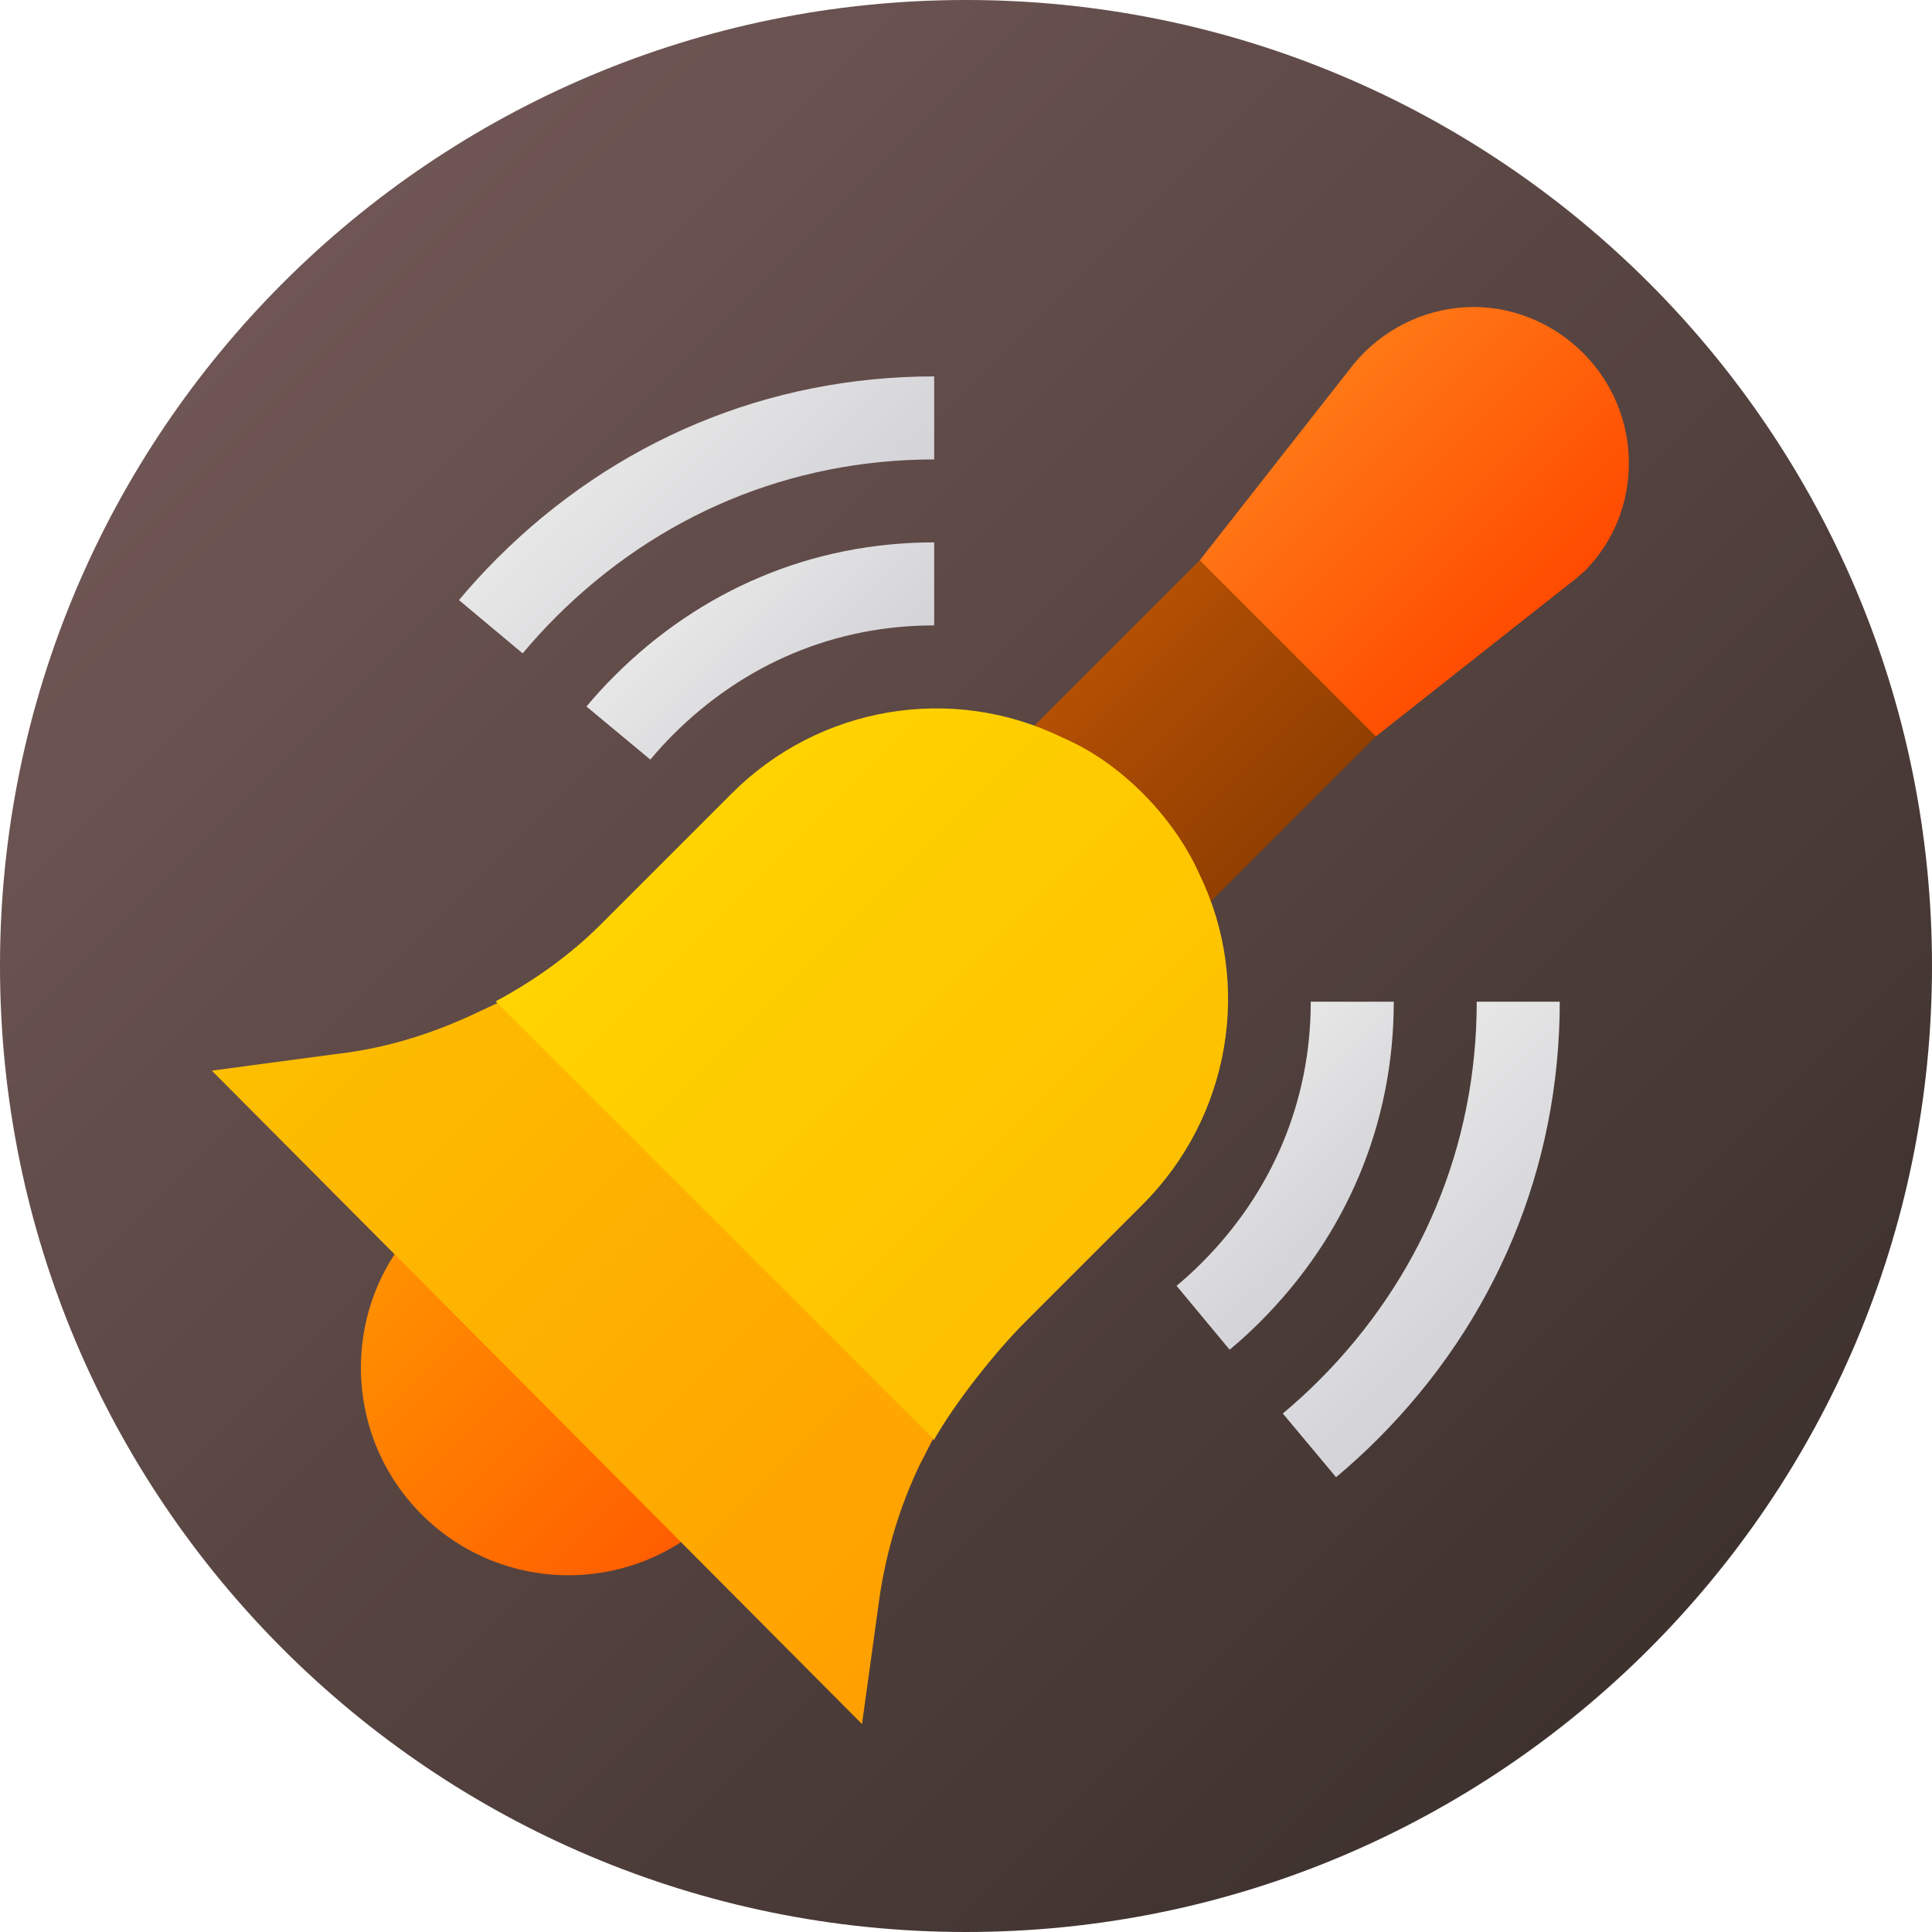 <svg height="512pt" viewBox="0 0 512 512" width="512pt" xmlns="http://www.w3.org/2000/svg" xmlns:xlink="http://www.w3.org/1999/xlink"><linearGradient id="a" gradientUnits="userSpaceOnUse" x1="74.981" x2="437.019" y1="74.981" y2="437.019"><stop offset="0" stop-color="#6f5654"/><stop offset="1" stop-color="#3e322e"/></linearGradient><linearGradient id="b" gradientUnits="userSpaceOnUse" x1="345.98" x2="404.149" y1="108.977" y2="167.146"><stop offset="0" stop-color="#ff7816"/><stop offset="1" stop-color="#ff4b00"/></linearGradient><linearGradient id="c" gradientUnits="userSpaceOnUse" x1="287.767" x2="334.444" y1="178.66" y2="225.337"><stop offset="0" stop-color="#b34f03"/><stop offset="1" stop-color="#913f02"/></linearGradient><linearGradient id="d" gradientUnits="userSpaceOnUse" x1="96.19" x2="173.986" y1="339.118" y2="416.913"><stop offset="0" stop-color="#ff9100"/><stop offset="1" stop-color="#ff5d00"/></linearGradient><linearGradient id="e" gradientUnits="userSpaceOnUse" x1="180.231" x2="296.457" y1="216.491" y2="332.716"><stop offset="0" stop-color="#ffd400"/><stop offset="1" stop-color="#fdbf00"/></linearGradient><linearGradient id="f" gradientUnits="userSpaceOnUse" x1="79.317" x2="252.051" y1="260.548" y2="433.282"><stop offset="0" stop-color="#fdbf00"/><stop offset="1" stop-color="#ff9f00"/></linearGradient><linearGradient id="g"><stop offset="0" stop-color="#e7e7e7"/><stop offset="1" stop-color="#d3d3d8"/></linearGradient><linearGradient id="h" gradientUnits="userSpaceOnUse" x1="356.027" x2="400.868" xlink:href="#g" y1="300.781" y2="345.622"/><linearGradient id="i" gradientUnits="userSpaceOnUse" x1="167.463" x2="212.265" xlink:href="#g" y1="112.255" y2="157.058"/><linearGradient id="j" gradientUnits="userSpaceOnUse" x1="324.434" x2="360.15" xlink:href="#g" y1="288.387" y2="324.103"/><linearGradient id="k" gradientUnits="userSpaceOnUse" x1="188.982" x2="224.66" xlink:href="#g" y1="152.972" y2="188.651"/><path d="m512 256c0 141.387-114.613 256-256 256s-256-114.613-256-256 114.613-256 256-256 256 114.613 256 256zm0 0" fill="url(#a)"/><path d="m419.863 151.43-2.18 1.867-53.055 41.855-23.492-2.023-20.539-20.539-2.648-24.113 40.77-51.969c7.465-9.023 18.203-14.469 29.715-15.094 11.516-.621 22.871 3.891 31.117 12.137 16.027 16.027 16.184 42.012.312 57.879zm0 0" fill="url(#b)"/><path d="m364.629 195.152-60.367 60.367-6.535-14.625c-2.336-5.445-6.07-10.734-10.426-15.09-4.355-4.359-9.648-8.094-15.094-10.426l-14.625-6.535 60.367-60.367zm0 0" fill="url(#c)"/><path d="m119.527 315.781-7.777 7.777c-21.473 21.473-21.473 56.324 0 77.797 21.473 21.469 56.324 21.473 77.793 0l7.781-7.781zm0 0" fill="url(#d)"/><path d="m247.426 381.75-.156-.465-28.008 3.109-93.199-93.199 5.758-25.359-.465-.469c10.113-5.445 19.605-12.137 27.848-20.379l34.742-34.742c23.184-23.184 58.348-29.094 87.598-14.781 7.625 3.27 14.781 8.246 21.316 14.781 6.223 6.223 11.668 13.848 15.09 21.625 14.004 28.941 8.094 64.105-15.09 87.289l-31.117 31.117c-7.938 7.934-18.715 21.516-24.316 31.473zm0 0" fill="url(#e)"/><path d="m233.109 423.137c1.867-12.445 5.445-24.117 10.582-34.852l3.578-7-115.449-115.449-7.004 3.266c-11.512 5.293-23.492 8.871-36.094 10.27l-32.586 4.359 172.305 173.16zm0 0" fill="url(#f)"/><path d="m354.07 391.477-14.113-16.883c3.289-2.758 6.488-5.668 9.578-8.758 26.961-26.965 41.816-62.121 41.816-100.379h22c0 44.125-17.137 84.82-48.258 115.938-3.547 3.547-7.23 6.914-11.023 10.082zm0 0" fill="url(#h)"/><path d="m121.629 159.031c3.168-3.789 6.531-7.477 10.082-11.023 31.117-31.117 71.734-48.258 115.859-48.258v22.004c-38.262 0-73.34 14.852-100.301 41.812-3.094 3.094-6.004 6.289-8.762 9.582zm0 0" fill="url(#i)"/><path d="m325.871 357.684-14.07-16.926c2.273-1.895 4.488-3.914 6.617-6.039 18.676-18.676 28.953-42.785 28.945-69.262h22c.008 32.355-12.559 61.988-35.387 84.82-2.613 2.613-5.316 5.09-8.105 7.406zm0 0" fill="url(#j)"/><path d="m155.422 187.234c2.316-2.789 4.793-5.496 7.406-8.105 22.828-22.832 52.387-35.398 84.742-35.391v22c-26.477-.008-50.512 10.273-69.184 28.945-2.129 2.129-4.148 4.348-6.039 6.617zm0 0" fill="url(#k)"/></svg>